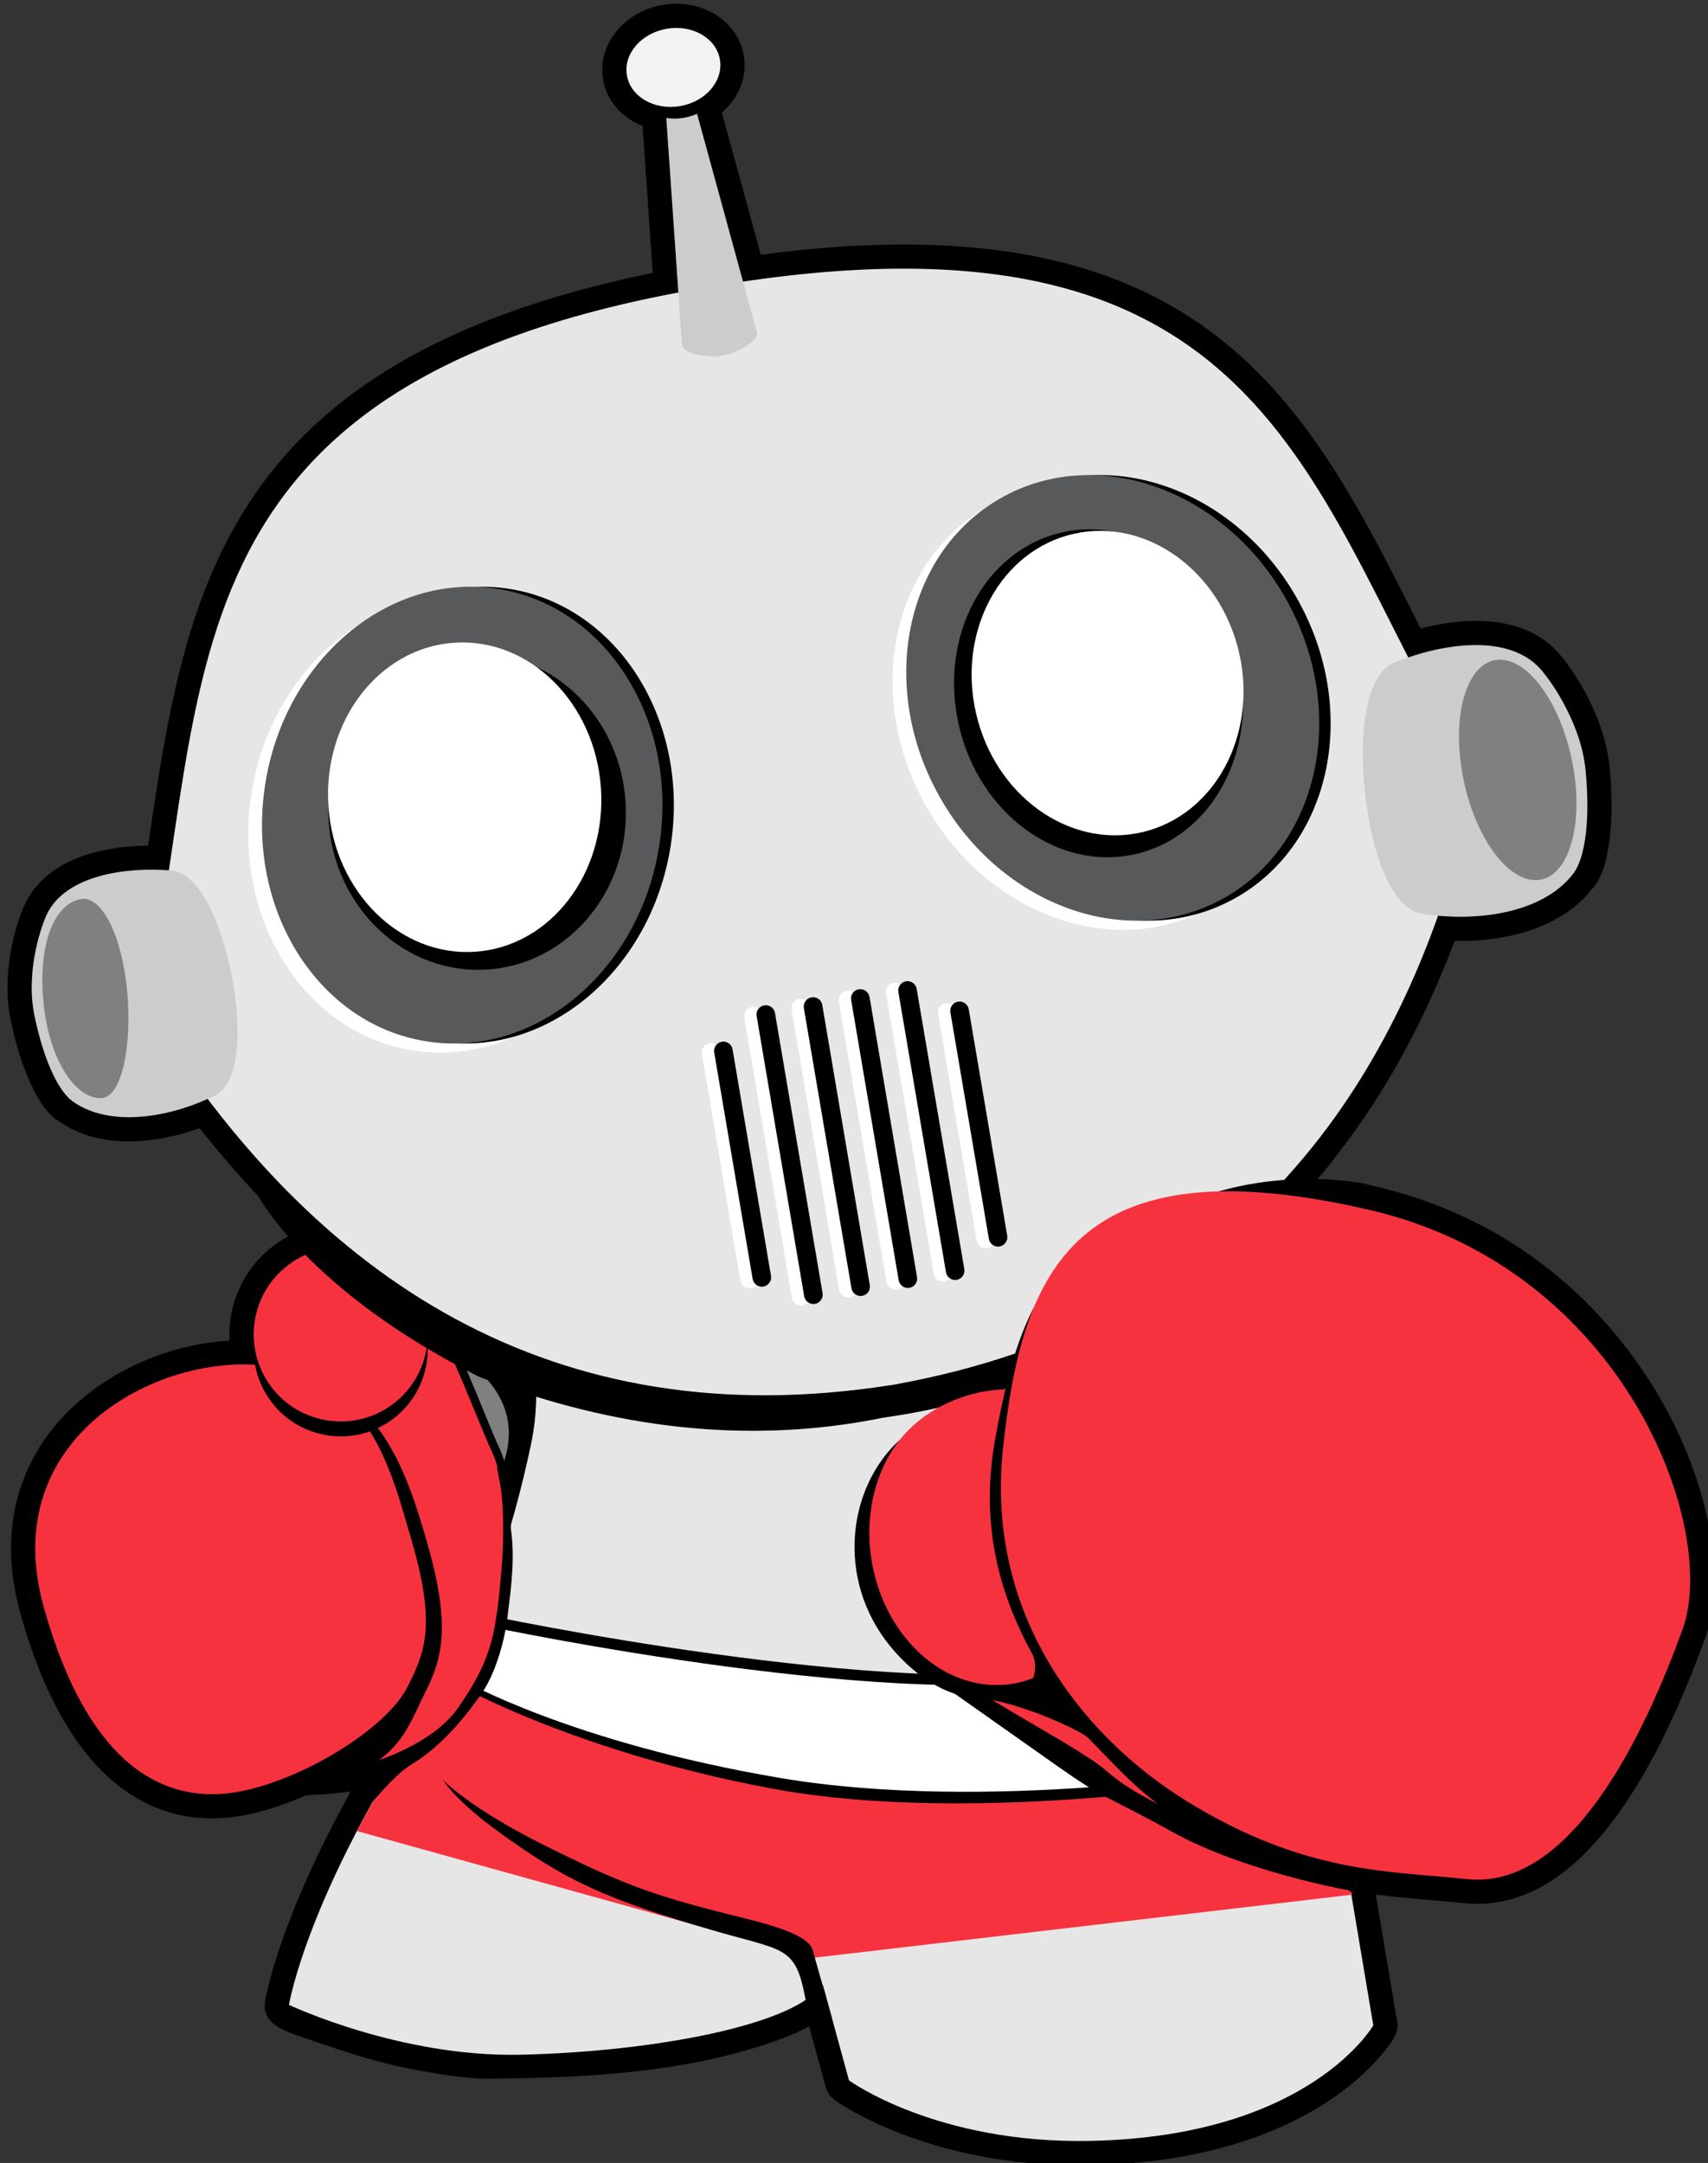 <?xml version="1.0" encoding="utf-8"?>
<!-- Generator: Adobe Illustrator 16.0.0, SVG Export Plug-In . SVG Version: 6.00 Build 0)  -->
<!DOCTYPE svg PUBLIC "-//W3C//DTD SVG 1.1//EN" "http://www.w3.org/Graphics/SVG/1.1/DTD/svg11.dtd">
<svg id="punchy" xmlns="http://www.w3.org/2000/svg" xmlns:xlink="http://www.w3.org/1999/xlink" x="0px" y="0px" width="458px"
	 height="580px" viewBox="0 0 458 580" xml:space="preserve">
<rect x="0" y="0" width="458" height="580" fill="#333333" stroke="none"/>
<g id="body">
	<g>
		<path d="M369.045,507.699c0.02,0.328,0.018,0.646-0.016,0.957l5.604,33.373c0.257,1.502-0.011,3.004-0.757,4.309
			c-0.78,1.332-19.514,32.922-81.144,34.264c-1.101,0.021-2.167,0.035-3.25,0.035c-41.214,0-64.672-16.807-65.662-17.514
			c-1.18-0.871-2.045-2.117-2.418-3.525l-4.45-16.26c-3.124,1.762-6.382,3.018-9.319,4.053c-24.695,8.654-51.072,9.717-75.976,10.01
			l-0.62,0.012c-5.948,0-12.103-1.055-17.531-2.021l-0.473-0.055c-8.098-1.412-16.443-3.697-27.11-7.43l-0.407-0.109
			c-1.119-0.406-3.721-1.238-6.095-2.088c-3.903-1.438-9.242-3.414-8.329-9.111c0.141-0.955,3.63-21.434,22.957-56.207
			c-3.498,0.479-7.51,0.82-12.045,1.035c-6.253,2.766-12.416,4.684-17.911,5.59c-2.439,0.379-4.877,0.594-7.25,0.594
			c-16.458,0-38.722-9.543-51.396-55.076c-6.408-23.01,0.745-39.053,7.882-48.436c10.712-14.093,29.332-23.513,48.248-24.61
			c-0.609-10.25,4.178-20.344,13.096-26.391c2.37-1.577,4.895-2.81,7.565-3.668 M122.347,373.103c-2.511,0-4.882-1.459-5.929-3.865
			c-3.632-8.262-6.607-13.916-8.859-16.875c-0.342-0.419-0.619-0.896-0.822-1.411c-0.055-0.105-0.094-0.202-0.14-0.319
			c-1.301-2.694-0.589-5.936,1.717-7.832c2.32-1.896,5.633-1.986,8.027-0.156c8.263,6.208,16.943,11.632,25.77,16.111
			c2.655,1.365,4.061,4.334,3.377,7.262c-0.672,2.904-3.248,4.982-6.235,5.02c-4.516,0.057-9.85,0.301-15.113,1.824
			C123.555,373.05,122.947,373.103,122.347,373.103z"/>
	</g>
	<path fill="#808080" d="M153.023,364.567c-16.288,0.344-32.63-2.643-48.615,12.613c-15.985,15.253,19.816,72.751,26.63,56.7
		c6.825-16.012,22.561-42.855,22.561-42.855L153.023,364.567z"/>
	<path d="M120.276,362.12c0,0,20.93,9.359,15.165,28.856c-6.638,22.387-11.187,48.189-19.761,60.609
		c-36.993,53.625-42.181,86.023-42.181,86.023s29.662,14.051,61.942,13.371c32.277-0.705,66.483-6.633,78.026-15.705
		c11.55-9.043,0.621-12.42,0.621-12.42l9.575,35.006c0,0,23.434,17.115,64.912,16.221c58.685-1.244,75.676-30.979,75.676-30.979
		l-23.576-140.391c0,0-12.36-29.097-18.597-46.577c-6.28-17.486-12.636-40.833-12.636-40.833L120.276,362.12z"/>
	<path fill="#E6E6E6" d="M142.175,357.694c0,0,3.481,13.766,0.287,29.239c-4.715,22.881-14.206,52.232-22.781,64.652
		c-37.001,53.625-42.19,86.023-42.19,86.023s29.665,14.051,61.95,13.371c32.26-0.705,66.467-6.633,78.009-15.705
		c11.547-9.043,0.637-12.42,0.637-12.42l9.57,35.006c0,0,23.429,17.115,64.928,16.221c58.689-1.244,75.664-30.979,75.664-30.979
		l-23.57-140.391c0,0-12.365-29.097-18.636-46.577c-6.233-17.486-12.593-40.833-12.593-40.833L142.175,357.694z"/>
	<polygon fill="#F7323F" points="95.72,491.002 218.118,524.986 362.571,508.064 355.4,472.904 230.81,472.52 145.692,444.938 
		120.428,445.781 	"/>
	<path d="M129.446,432.881c0,0,110.653,23.543,161.068,13.938c47.547-9.078,48.395,29.766,48.395,29.766s-76.028,13.488-132.039,3
		c-56.016-10.453-88.758-30.27-88.758-30.27L129.446,432.881z"/>
	<path fill="#FFFFFF" d="M131.107,436.158c0,0,115.057,24.324,161.739,12.486c46.708-11.844,41.268,25.918,41.268,25.918
		s-68.946,11.686-124.94,2.199c-55.999-9.498-85.125-26.213-85.125-26.213L131.107,436.158z"/>
	<g>
		<path d="M223.162,541.457c-1.837-6.299-4.991,7.426-6.546-1.865c-2.994-17.971-4.574-15.945-24.496-21.695
			c-30.466-8.787-40.528-13.883-57.203-25.799c-13.088-9.328-16.081-14.77-16.081-14.77c0.099,0.074,6.961,7.41,26.926,17.381
			c22.435,11.221,30.326,13.885,54.911,19.943c9.343,2.32,16.454,4.984,17.245,8.287L223.162,541.457z"/>
	</g>
	<path d="M64.342,474.164c0,0,27.255,0.869,39.496-2.936c12.249-3.803,26.176-11.711,30.143-32.178
		c3.985-20.457,3.866-42.609,0.083-50.41c-3.796-7.813-15.21-40.111-22.372-44.16l-22.385,19.54l-45.627,66.292L64.342,474.164"/>
	<path fill="#F7323F" d="M62.342,475.152c0,0,27.26,0.883,39.496-2.938c12.25-3.789,26.175-11.695,30.152-32.17
		c3.968-20.455,3.856-42.602,0.075-50.416c-3.8-7.798-15.206-40.094-22.385-44.146l-22.37,19.528l-45.632,66.313L62.342,475.152"/>
	<path d="M114.034,411.906c-5.292-17.957-13.184-42.29-41.817-45.194c-28.633-2.916-69.016,19.192-56.517,64.089
		c12.494,44.893,33.791,50.514,51.351,49.807c38.914-1.559,41.111-15.293,46.854-26.557
		C118.906,444.201,120.971,435.361,114.034,411.906z"/>
	<path fill="#F7323F" d="M110.04,411.906c-5.299-17.957-11.131-42.892-39.756-45.786c-28.62-2.914-71.099,19.784-58.587,64.681
		c12.503,44.893,34.001,52.623,51.356,49.807c17.357-2.809,40.453-16.904,46.175-28.18
		C114.239,442.578,116.972,435.361,110.04,411.906z"/>
	<path d="M72.023,374.876c-7.221-10.695-4.383-25.196,6.289-32.381c10.699-7.213,25.197-4.405,32.396,6.285
		c7.208,10.682,4.374,25.184-6.3,32.404C93.729,388.385,79.217,385.557,72.023,374.876z"/>
	<path fill="#F7323F" d="M72.023,370.878c-7.221-10.688-4.383-25.182,6.289-32.399c10.699-7.203,25.197-4.37,32.396,6.302
		c7.208,10.701,4.374,25.185-6.3,32.4C93.729,384.385,79.217,381.571,72.023,370.878z"/>
	<path d="M80.476,475.008c0,0,10.121-0.43,15.567-1.477c5.469-1.029,20.294-6.229,26.793-15.594
		c6.499-9.352,9.72-16.195,11.012-30.008c1.304-13.754,1.521-18.088,1.277-22.52c-0.264-4.41-1.9-11.984-1.9-11.984
		s2.144,2.773,3.939,17.883c0.982,8.26-0.565,17.535-0.981,21.502c-0.696,6.582-3.131,15.57-6.931,21.145
		c-3.431,4.98-10.145,13.869-18.719,19.051c-8.583,5.201-15.606,19.768-13.697,7.037c0.353-2.385-17.161-0.533-17.161-0.533
		L80.476,475.008z"/>
	<path d="M352.613,498.096c-6.203-1.826-18.355-5.979-24.101-8.266c-5.726-2.295-17.885-8.258-21.79-11.916
		c-3.905-3.686-19.263-11.938-26.617-16.99c-7.345-5.039-19.748-9.539-22.748-11.83c-2.966-2.275,13.805,11.176,17.935,14.141
		c4.13,2.977,16.259,10.959,20.409,13.713c4.129,2.771,22.619,13.729,30.749,17.246c11.634,5.039,35.567,10.334,37.633,14.908
		c2.066,4.586,3.661-1.375,3.661-1.375"/>
</g>
<g id="head">
	<g>
		<path d="M128.373,369.147c-45.552-22.853-59.165-48.499-59.165-48.499c-5.376-5.642-10.607-11.693-15.666-18.11
			c-6.382,2.284-12.977,3.52-18.975,3.52c-7.284,0-13.513-1.754-18.509-5.203c-2.728-1.537-5.131-4.591-7.488-9.543
			c-2.264-4.607-4.233-10.679-5.654-17.507c-0.067-0.25-0.088-0.494-0.144-0.732c-0.051-0.148-0.082-0.293-0.095-0.443
			c-2.409-13.13,2.193-27.121,4.675-31.484c6.856-12.164,22.842-14.289,32.35-14.406l0.083-0.5
			c9.84-66.462,19.134-129.307,135.24-153.064l-2.716-39.393c-5.61-2.188-9.638-6.779-10.6-12.497
			c-0.796-4.634,0.614-9.47,3.888-13.259c3-3.509,7.309-5.898,12.136-6.717C178.924,1.12,180.146,1,181.359,1
			c9.11,0,16.712,5.841,18.088,13.872c0.966,5.721-1.322,11.384-5.878,15.305l10.434,38.126c13.71-1.824,26.577-2.74,38.293-2.74
			c86.58,0,111.238,48.721,137.329,100.312c0.453,0.88,0.889,1.763,1.327,2.66c5.175-1.341,10.212-2.035,14.797-2.035
			c8.76,0,15.776,2.413,20.833,7.206c3.962,3.745,13.156,16.732,14.929,31.068c0.039,0.257,0.074,0.506,0.082,0.721
			c0.01,0.055,0.01,0.109,0.012,0.188c0.035,0.203,0.048,0.392,0.077,0.598c0.03,0.407,0.057,0.801,0.087,1.172l0.057,0.618
			c0.486,6.472,0.402,12.53-0.298,17.511c-1.056,7.97-3.108,11.267-4.768,12.959c-6.89,8.761-19.669,13.773-35.159,13.773
			c-0.522,0-1.031-0.009-1.549-0.009c-8.086,21.533-18.53,40.608-31.16,56.903c0,0-42.682,60-121.824,70.896 M181.359,13.982
			c-0.486,0-0.972,0.044-1.456,0.125c-1.816,0.309-3.438,1.166-4.47,2.372c-0.442,0.5-1.123,1.513-0.935,2.641
			c0.256,1.538,2.165,2.826,4.562,3.03c0.816,0.078,1.612,0.309,2.319,0.667c0.561-0.567,1.215-1.049,1.984-1.393
			c2.155-0.99,3.56-2.832,3.294-4.38C186.351,15.338,184.032,13.982,181.359,13.982z"/>
	</g>
	<path d="M395.928,210.905l-0.342,0.057c-45.235-73.521-51.37-158.153-204.812-132.109l-0.006-0.035
		c-0.371,0.055-0.691,0.138-1.032,0.21c-0.369,0.043-0.699,0.097-1.061,0.151v0.042C40.205,104.424,57.386,187.178,38.93,271.514
		l-0.337,0.055c0.093,0.141,0.158,0.254,0.232,0.391c-0.015,0.129-0.057,0.283-0.083,0.426l0.331-0.052
		c27.884,39.382,56.598,66.241,85.075,83.169c3.93,2.306,2.748,13.069,4.225,13.646c150.132,58.382,254.853-72.533,267.361-157.366
		l0.32-0.052c-0.061-0.146-0.149-0.262-0.214-0.401C395.855,211.204,395.899,211.056,395.928,210.905z"/>
	<path fill="#E6E6E6" d="M395.928,208.899l-0.342,0.062c-45.235-73.517-51.37-158.15-204.812-132.102l-0.006-0.041
		c-0.371,0.063-0.691,0.143-1.032,0.199c-0.369,0.057-0.699,0.103-1.061,0.149v0.057C40.205,102.427,57.386,185.181,38.93,269.521
		l-0.337,0.047c0.093,0.123,0.158,0.266,0.232,0.385c-0.015,0.146-0.057,0.295-0.083,0.435l0.331-0.063
		c45.25,73.52,109.904,115.135,199.557,101.129l0.007,0.044c0.358-0.048,0.705-0.139,1.062-0.208
		c0.329-0.053,0.683-0.09,1.056-0.146l-0.022-0.042c89.222-16.372,136.538-76.992,155.002-161.314l0.32-0.052
		c-0.061-0.141-0.149-0.258-0.214-0.392C395.855,209.199,395.899,209.057,395.928,208.899z"/>
	<path fill="#FFFFFF" d="M173.081,229.387c-5.301,33.51-33.25,56.918-62.426,52.285c-29.158-4.622-48.503-35.52-43.195-69.023
		c5.301-33.508,33.262-56.919,62.426-52.296C159.059,164.975,178.394,195.891,173.081,229.387z"/>
	<path fill="#FFFFFF" d="M247.623,214.899c16.074,29.887,50.188,42.771,76.189,28.784c26.002-13.996,34.065-49.567,17.991-79.433
		c-16.079-29.879-50.18-42.757-76.199-28.767C239.606,149.478,231.546,185.034,247.623,214.899z"/>
	<path d="M179.82,226.935c-5.313,33.511-33.27,56.913-62.443,52.3c-29.159-4.619-48.498-35.532-43.184-69.034
		c5.305-33.512,33.259-56.924,62.422-52.285C165.781,162.535,185.128,193.434,179.82,226.935z"/>
	<path d="M254.362,212.457c16.045,29.885,50.167,42.768,76.167,28.764c26.02-13.979,34.087-49.54,18.003-79.421
		c-16.068-29.866-50.177-42.759-76.194-28.738C246.334,147.034,238.288,182.609,254.362,212.457z"/>
	<path fill="#58595B" d="M176.755,226.935c-5.299,33.511-33.253,56.913-62.436,52.3c-29.163-4.619-48.501-35.532-43.19-69.034
		c5.307-33.512,33.258-56.924,62.434-52.285C162.741,162.535,182.081,193.434,176.755,226.935z"/>
	<path fill="#58595B" d="M251.298,212.457c16.066,29.885,50.179,42.768,76.177,28.764c26.017-13.979,34.067-49.54,18.014-79.421
		c-16.08-29.866-50.182-42.759-76.199-28.738C243.257,147.034,235.204,182.609,251.298,212.457z"/>
	<g>
		<g>
			<path fill="#FFFFFF" d="M200.992,345.45c-1.192,0-2.254-0.853-2.452-2.069l-10.317-60.721c-0.219-1.361,0.696-2.647,2.048-2.873
				c1.369-0.242,2.663,0.658,2.891,2.035l10.3,60.727c0.221,1.342-0.685,2.639-2.056,2.882
				C201.28,345.442,201.116,345.45,200.992,345.45z"/>
		</g>
		<g>
			<path fill="#FFFFFF" d="M214.815,350.087c-1.198,0-2.247-0.855-2.459-2.065l-12.752-75.11c-0.23-1.364,0.692-2.663,2.041-2.896
				c1.374-0.224,2.655,0.688,2.88,2.048l12.75,75.123c0.238,1.356-0.677,2.638-2.043,2.876
				C215.093,350.087,214.954,350.087,214.815,350.087z"/>
		</g>
		<g>
			<path fill="#FFFFFF" d="M227.487,347.937c-1.194,0-2.252-0.861-2.462-2.065l-12.749-75.122c-0.241-1.364,0.679-2.647,2.045-2.874
				c1.363-0.244,2.65,0.682,2.874,2.033l12.751,75.131c0.239,1.344-0.681,2.644-2.05,2.866
				C227.765,347.908,227.621,347.937,227.487,347.937z"/>
		</g>
		<g>
			<path fill="#FFFFFF" d="M240.157,345.801c-1.197,0-2.268-0.876-2.456-2.076l-12.753-75.139c-0.24-1.357,0.67-2.643,2.046-2.872
				c1.352-0.227,2.646,0.684,2.882,2.05l12.742,75.129c0.236,1.355-0.681,2.661-2.039,2.865
				C240.439,345.779,240.297,345.801,240.157,345.801z"/>
		</g>
		<g>
			<path fill="#FFFFFF" d="M252.841,343.655c-1.206,0-2.284-0.865-2.456-2.088l-12.771-75.133c-0.229-1.351,0.682-2.653,2.046-2.866
				c1.364-0.238,2.631,0.689,2.869,2.033l12.755,75.141c0.239,1.352-0.679,2.646-2.044,2.863
				C253.117,343.626,252.971,343.655,252.841,343.655z"/>
		</g>
		<g>
			<path fill="#FFFFFF" d="M264.342,334.706c-1.196,0-2.263-0.869-2.464-2.087l-10.315-60.714c-0.215-1.354,0.7-2.661,2.059-2.882
				c1.358-0.243,2.647,0.668,2.878,2.043l10.303,60.72c0.238,1.369-0.687,2.638-2.058,2.883
				C264.617,334.687,264.469,334.706,264.342,334.706z"/>
		</g>
	</g>
	<g>
		<g>
			<path d="M204.29,345.031c-1.198,0-2.262-0.862-2.472-2.09l-10.302-60.721c-0.238-1.346,0.692-2.641,2.054-2.88
				c1.343-0.228,2.633,0.684,2.863,2.035l10.305,60.73c0.234,1.355-0.684,2.661-2.038,2.893
				C204.552,345.031,204.408,345.031,204.29,345.031z"/>
		</g>
		<g>
			<path d="M218.101,349.666c-1.193,0-2.245-0.863-2.462-2.083l-12.744-75.115c-0.236-1.361,0.672-2.651,2.033-2.872
				c1.374-0.234,2.641,0.68,2.884,2.03l12.756,75.116c0.23,1.361-0.68,2.655-2.056,2.894
				C218.372,349.646,218.231,349.666,218.101,349.666z"/>
		</g>
		<g>
			<path d="M230.774,347.521c-1.202,0-2.25-0.853-2.457-2.09l-12.764-75.11c-0.215-1.364,0.687-2.65,2.048-2.876
				c1.364-0.245,2.644,0.666,2.889,2.023l12.741,75.149c0.241,1.335-0.671,2.636-2.052,2.874
				C231.05,347.509,230.899,347.521,230.774,347.521z"/>
		</g>
		<g>
			<path d="M243.438,345.363c-1.198,0-2.236-0.848-2.46-2.08l-12.739-75.12c-0.245-1.352,0.677-2.653,2.036-2.878
				c1.35-0.227,2.646,0.684,2.887,2.041l12.739,75.122c0.23,1.368-0.685,2.657-2.059,2.883
				C243.716,345.361,243.572,345.363,243.438,345.363z"/>
		</g>
		<g>
			<path d="M256.103,343.217c-1.189,0-2.236-0.854-2.442-2.078l-12.759-75.131c-0.23-1.355,0.672-2.639,2.032-2.887
				c1.35-0.217,2.661,0.701,2.875,2.047l12.771,75.143c0.229,1.354-0.685,2.641-2.031,2.882
				C256.396,343.204,256.252,343.217,256.103,343.217z"/>
		</g>
		<g>
			<path d="M267.62,334.281c-1.213,0-2.251-0.869-2.452-2.089l-10.322-60.725c-0.232-1.354,0.702-2.646,2.052-2.882
				c1.348-0.213,2.63,0.693,2.871,2.047l10.321,60.723c0.232,1.355-0.704,2.647-2.048,2.891
				C267.905,334.271,267.747,334.281,267.62,334.281z"/>
		</g>
	</g>
	<path fill="#CCCCCC" d="M202.988,89.159c0.441,2.503-6.038,5.677-9.291,6.233l0,0c-3.254,0.552-10.402-0.315-10.823-2.803
		l-4.8-69.436c-0.422-2.479-0.749-4.514,2.484-5.062l0,0c3.268-0.55,3.625,1.458,4.045,3.966L202.988,89.159z"/>
	<path d="M88.144,220.401c1.627,23.391,20.746,41.108,42.711,39.566c21.973-1.542,38.477-21.765,36.878-45.146
		c-1.631-23.381-20.735-41.095-42.732-39.552C103.033,176.81,86.532,197.017,88.144,220.401z"/>
	<path d="M257.117,194.469c5.431,23.824,26.642,39.286,47.36,34.558c20.676-4.735,33.015-27.876,27.576-51.697
		c-5.464-23.805-26.64-39.259-47.34-34.548C264.018,147.517,251.661,170.658,257.117,194.469z"/>
	<path fill="#FFFFFF" d="M88.071,216.324c1.605,22.873,19.244,40.287,39.417,38.884c20.166-1.408,35.236-21.091,33.642-43.979
		c-1.599-22.873-19.233-40.291-39.412-38.878C101.558,173.752,86.49,193.434,88.071,216.324z"/>
	<path fill="#FFFFFF" d="M261.716,191.239c5.052,22.088,24.96,36.394,44.438,31.944c19.471-4.455,31.182-25.995,26.131-48.092
		c-5.05-22.095-24.967-36.392-44.446-31.929C268.35,147.608,256.652,169.128,261.716,191.239z"/>
	<path d="M169.143,23.341c-0.982-5.743,3.831-11.325,10.721-12.501c6.881-1.163,13.266,2.532,14.227,8.254
		c0.97,5.727-3.833,11.327-10.721,12.488C176.489,32.761,170.105,29.064,169.143,23.341z"/>
	<path fill="#F2F2F2" d="M168.101,20.207c-0.984-5.734,3.832-11.323,10.709-12.495c6.896-1.176,13.258,2.525,14.232,8.25
		c0.977,5.747-3.829,11.327-10.704,12.497C175.453,29.638,169.069,25.927,168.101,20.207z"/>
	<path fill="#CCCCCC" d="M366.018,212.557c-0.02-0.172-0.039-0.341-0.062-0.508h0.01c-1.646-15.597,0.3-31.341,7.938-34.406
		c13.213-5.256,29.558-7.416,38.232,0.779c2.939,2.779,11.425,14.529,12.937,27.261h0.003c0.037,0.159,0.043,0.35,0.052,0.521
		c0.035,0.168,0.058,0.339,0.082,0.493l-0.024,0.005c1.234,12.755-0.022,23.19-3.258,27.485
		c-8.324,11.026-26.758,13.126-40.761,10.788c-8.122-1.354-13.354-16.342-15.099-31.908l0,0
		C366.042,212.9,366.035,212.729,366.018,212.557z"/>
	<path fill="#808080" d="M421.404,203.352c3.491,16.246-0.144,30.791-8.094,32.496c-7.968,1.716-17.286-10.047-20.762-26.293
		c-3.47-16.247,0.153-30.794,8.116-32.503C408.633,175.344,417.921,187.112,421.404,203.352z"/>
	<path fill="#CCCCCC" d="M62.125,261.561c-0.03-0.13-0.047-0.296-0.083-0.442h-0.02c-2.76-13.978-8.641-27.095-16.111-27.7
		c-12.834-1.025-27.59,1.49-32.918,10.908c-1.807,3.207-6.027,15.662-3.92,27.102l-0.012,0.012c0.012,0.143,0.059,0.302,0.086,0.438
		c0.03,0.16,0.06,0.32,0.083,0.462h0.009c2.351,11.402,6.219,20.086,10.199,22.954c10.156,7.327,26.718,4.219,38.221-1.559
		c6.691-3.354,7.21-17.736,4.547-31.703l0.015-0.016C62.182,261.871,62.141,261.722,62.125,261.561z"/>
	<path fill="#808080" d="M11.622,268.424c1.319,15.02,8.349,26.485,15.733,26.019c5.121-0.359,8.088-13.358,6.768-28.37
		c-1.312-15.025-6.855-26.192-12.615-24.959C14.283,242.651,10.291,253.415,11.622,268.424z"/>
	<path d="M128.373,369.147"/>
</g>
<g id="glove">
	<g>
		<path d="M326.74,319.485c14.243-4.069,27.799-3.757,36.974-2.473c1.629,0.228,3.233,0.696,4.843,1.071
			c45.474,10.507,68.468,41.847,78.133,59.582c11.976,22.026,16.129,46.126,10.615,61.405
			c-17.19,47.426-37.751,71.443-61.143,71.443l0,0c-1.191,0-2.39-0.039-3.59-0.188c-2.873-0.299-5.789-0.541-8.883-0.812
			c-6.963-0.594-14.556-1.229-22.854-2.791c0,0-27.339-4.92-46.339-15.42s-17.5-8.25-31-17.75s-27.461-19.369-27.461-19.369"/>
	</g>
	<path d="M431.027,417.664c0,0-7.643,44.453-17.242,62.852c-9.581,18.414-13.236,25.219-49.677,20.639
		c-31.051-3.932-56.946-15.031-67.154-24.064c-10.171-9.039-53.388-28.521-56.951-41.652l21.756-18.166l111.96-49.3L431.027,417.664
		"/>
	<path fill="#F7323F" d="M431.027,415.664c0,0-7.643,44.457-17.242,62.855c-9.581,18.402-13.236,25.221-49.677,20.604
		c-31.051-3.883-56.946-15.006-67.154-24.041c-10.171-9.021-53.388-28.523-56.951-41.625l21.756-18.176l111.96-49.308
		L431.027,415.664"/>
	<path d="M284.552,390.711c-12.562-15.915-33.354-16.019-45.865-1.988c-12.464,14.059-13.959,38.844,2.938,55.977
		c14.192,14.439,30.555,14.227,43.029,0.188C297.148,430.844,297.101,406.582,284.552,390.711z"/>
	<path fill="#F7323F" d="M291.797,384.533c-9.731-17.933-36.857-13.864-49.356,0.168c-12.471,14.059-12.434,38.305,0.14,54.221
		c12.541,15.854,32.853,17.354,45.326,3.299C300.411,428.189,301.43,402.338,291.797,384.533z"/>
	<path d="M313.5,485.727c-7.164-4.295-14.194-11.945-21.676-19.684c-1.795-1.875-17.225-9.074-28.04-10.57
		c-2.77-0.387,9.337-1.012,11.409-2.945c3.747-3.504,2.062-8.205,1.667-8.912c-8.893-16.158-14.131-34.75-10.002-57.721
		c8.242-45.782,21.199-71.721,99.871-54.724c68.074,14.738,92.807,82.216,82.782,108.599
		c-10.037,26.406-30.102,68.467-58.343,65.754C370.604,503.539,345.27,504.811,313.5,485.727z"/>
	<path fill="#F7323F" d="M317.755,482.691c-24.526-15.23-53.904-47.145-48.771-94.576c5.112-47.424,19.035-81.956,98.138-63.702
		c68.426,15.795,93.88,85.387,84.071,112.448c-9.801,27.066-29.538,70.111-57.908,67.021
		C372.643,501.646,349.757,502.609,317.755,482.691z"/>
	<polygon points="279.747,451.857 266.747,451.857 268.394,454.467 279.747,455.473 	"/>
</g>
</svg>
